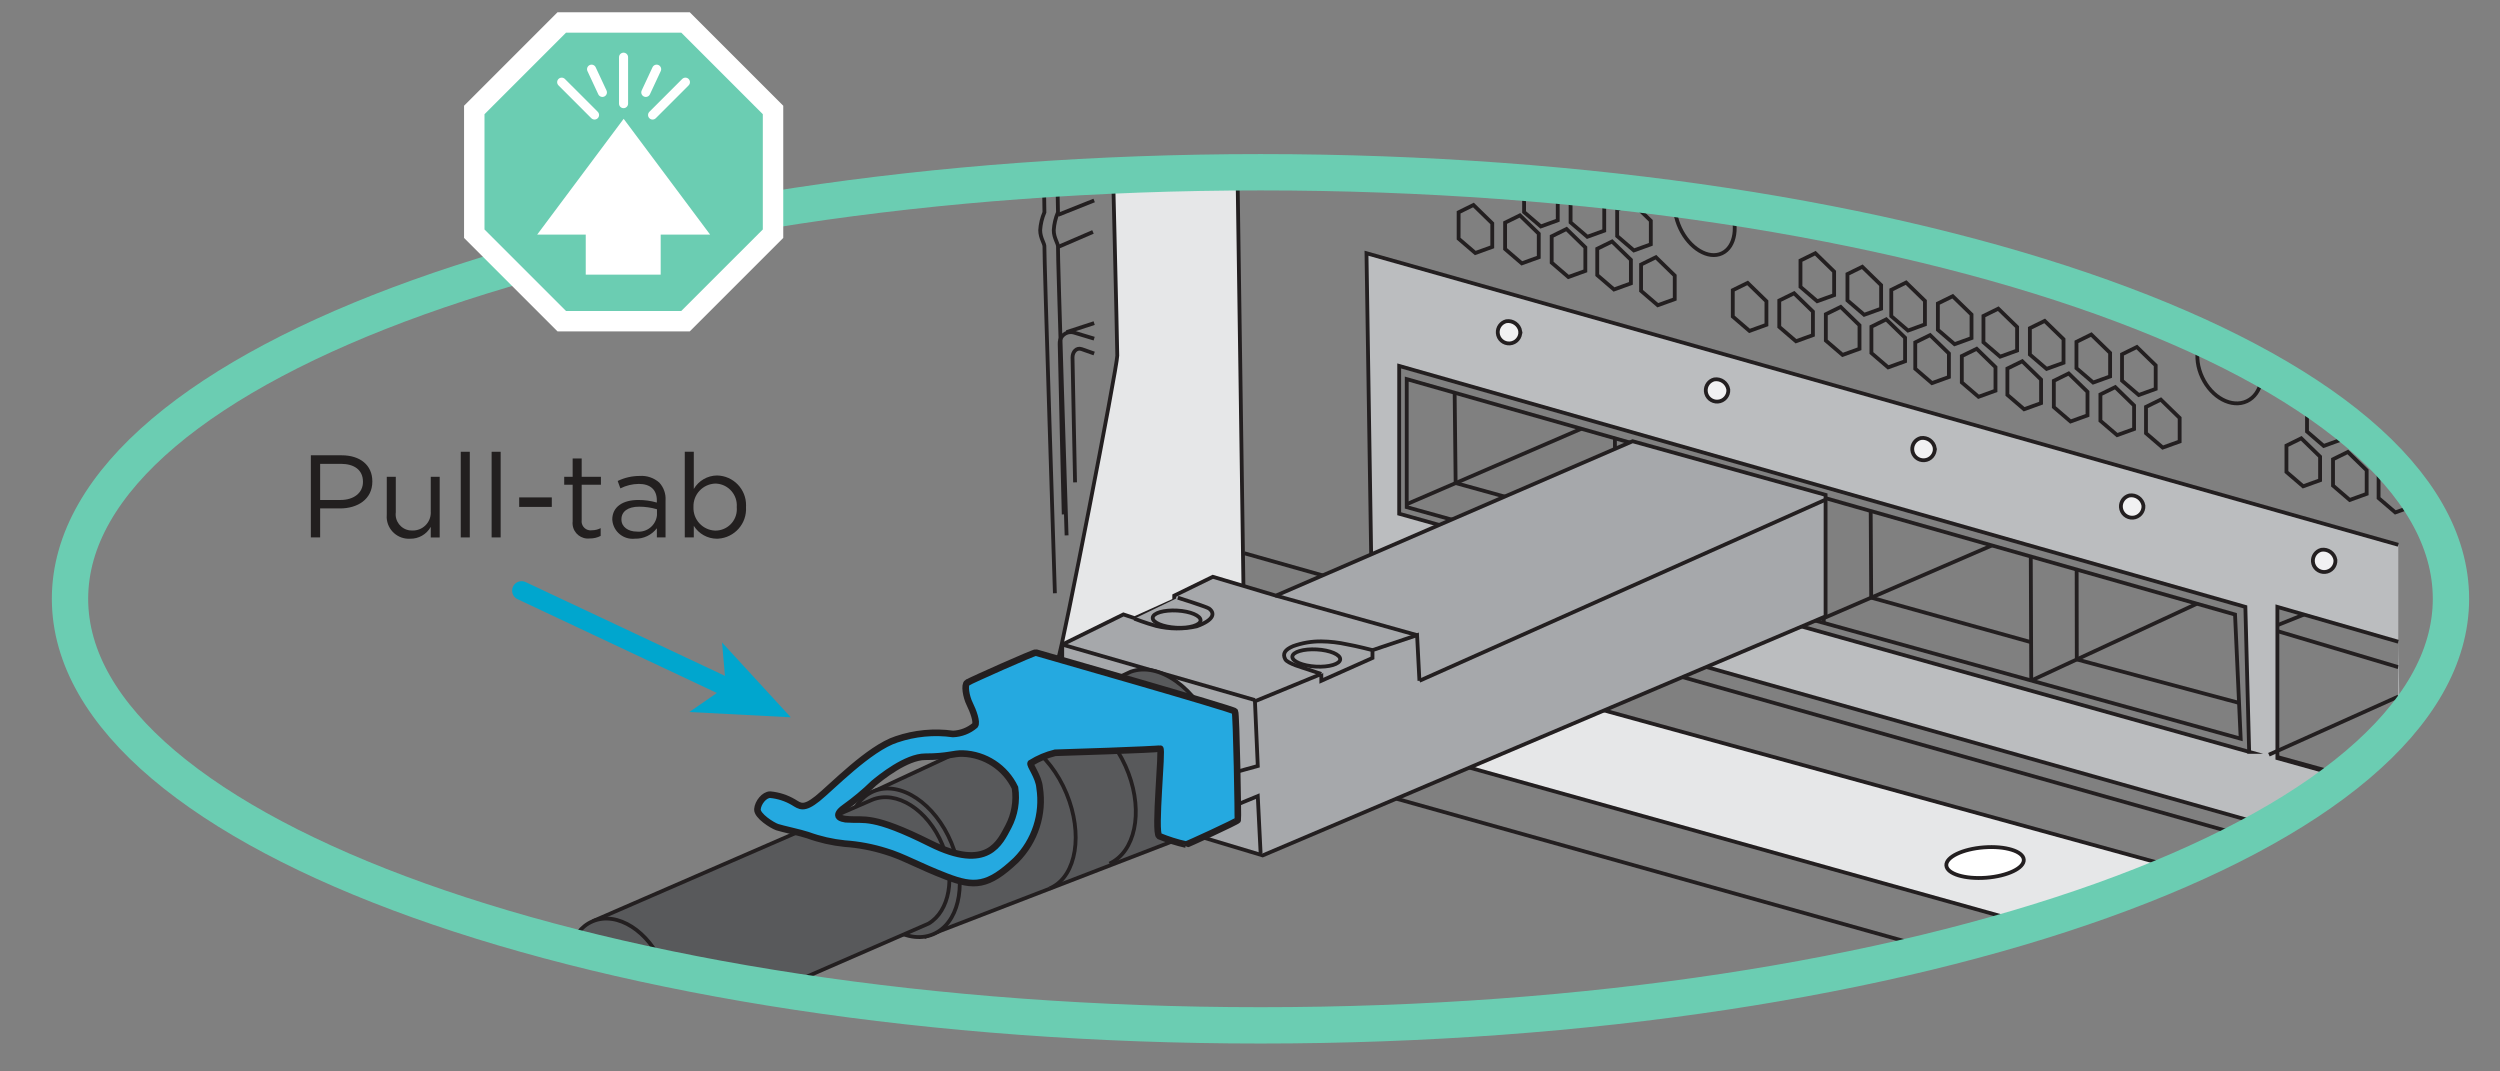 <?xml version="1.0" encoding="UTF-8"?><svg id="a" xmlns="http://www.w3.org/2000/svg" width="2.1in" height=".9in" xmlns:xlink="http://www.w3.org/1999/xlink" viewBox="0 0 151.2 64.8"><rect x="0" y="0" width="151.2" height="64.8" fill="#808080" stroke="none"/><defs><clipPath id="b"><path d="M148.234,36.215c0,14.248-32.235,25.799-71.999,25.799S4.234,50.463,4.234,36.215,36.471,10.418,76.235,10.418s71.999,11.55,71.999,25.797Z" fill="none" stroke-width="0"/></clipPath></defs><path d="M18.802,27.536h1.859c1.121,0,1.858.596,1.858,1.575v.015c0,1.071-.894,1.624-1.951,1.624h-1.206v1.753h-.561v-4.967ZM20.59,30.239c.823,0,1.362-.44,1.362-1.093v-.014c0-.71-.532-1.079-1.334-1.079h-1.256v2.185h1.228Z" fill="#221f1f" stroke-width="0"/><path d="M23.392,31.112v-2.277h.546v2.143c-.072.535.304,1.027.839,1.099.058.008.117.01.175.008.598.011,1.091-.465,1.102-1.063,0-.029,0-.058-.002-.086v-2.1h.54v3.668h-.54v-.639c-.253.454-.736.73-1.256.717-.739.039-1.37-.528-1.409-1.267-.004-.067-.002-.134.004-.201Z" fill="#221f1f" stroke-width="0"/><path d="M27.867,27.323h.546v5.18h-.546v-5.18Z" fill="#221f1f" stroke-width="0"/><path d="M29.733,27.323h.546v5.18h-.546v-5.18Z" fill="#221f1f" stroke-width="0"/><path d="M31.4,30.083h1.973v.575h-1.973v-.575Z" fill="#221f1f" stroke-width="0"/><path d="M34.634,31.531v-2.214h-.511v-.482h.511v-1.107h.546v1.107h1.164v.482h-1.164v2.143c-.04.297.168.571.466.611.051.007.102.006.152-.001.185,0,.367-.043.531-.128v.469c-.203.106-.43.159-.659.155-.512.06-.976-.306-1.036-.818-.009-.072-.009-.145,0-.217Z" fill="#221f1f" stroke-width="0"/><path d="M37.03,31.438v-.014c0-.773.639-1.185,1.568-1.185.382-.003.762.049,1.128.156v-.128c0-.659-.404-1-1.092-1-.387.004-.768.096-1.114.27l-.163-.447c.416-.202.872-.306,1.334-.305.433-.031.86.115,1.185.404.266.291.402.678.376,1.071v2.242h-.525v-.554c-.314.412-.808.648-1.326.632-.678.076-1.29-.413-1.365-1.091-.002-.017-.003-.034-.005-.051ZM39.734,31.155v-.355c-.35-.103-.714-.156-1.079-.156-.688,0-1.071.299-1.071.76v.014c0,.462.426.732.923.732.609.068,1.158-.371,1.226-.98,0-.005,0-.009.001-.014h0Z" fill="#221f1f" stroke-width="0"/><path d="M41.961,31.801v.702h-.546v-5.18h.546v2.249c.293-.5.826-.809,1.405-.815.988.018,1.774.834,1.755,1.822,0,.027-.002.053-.003.08v.014c.063.99-.689,1.843-1.679,1.906-.024.002-.049.003-.073.003-.572,0-1.103-.295-1.405-.78ZM44.559,30.68v-.015c.054-.728-.492-1.362-1.22-1.416-.024-.002-.048-.003-.072-.003-.755.023-1.349.653-1.326,1.408,0,.001,0,.002,0,.004v.014c-.03.754.556,1.389,1.31,1.419.005,0,.011,0,.016,0,.715.001,1.296-.577,1.297-1.293,0-.04-.002-.08-.005-.12Z" fill="#221f1f" stroke-width="0"/><line x1="44.174" y1="41.663" x2="31.545" y2="35.721" fill="none" stroke="#00a6ce" stroke-linecap="round" stroke-linejoin="round" stroke-width="1.143"/><polygon points="47.826 43.382 43.669 38.857 43.901 41.535 41.69 43.063 47.826 43.382" fill="#00a6ce" stroke-width="0"/><g clip-path="url(#b)"><line x1="145.048" y1="53.186" x2="75.259" y2="33.461" fill="none" stroke="#231f20" stroke-miterlimit="10" stroke-width=".231"/><polygon points="67.944 40.577 144.707 62.029 145.048 56.175 73.551 36.513 67.944 40.577" fill="#e6e7e8" stroke="#231f20" stroke-miterlimit="10" stroke-width=".231"/><line x1="118.643" y1="57.891" x2="65.211" y2="42.911" fill="none" stroke="#231f20" stroke-miterlimit="10" stroke-width=".231"/><polyline points="145.048 47.806 137.224 45.643 137.224 38.016 145.048 40.349" fill="none" stroke="#231f20" stroke-miterlimit="10" stroke-width=".231"/><line x1="139.344" y1="37.168" x2="137.224" y2="38.016" fill="none" stroke="#231f20" stroke-miterlimit="10" stroke-width=".231"/><path d="M145.21,47.934l-7.474-2.082v-9.146l7.312,2.106M145.048,32.949l-62.403-17.634.299,19.299,62.104,17.552M136.029,45.473l-51.406-14.402v-8.939l51.177,14.574.229,8.767Z" fill="#bbbdbf" stroke="#231f20" stroke-miterlimit="10" stroke-width=".231"/><polygon points="135.175 37.168 85.079 22.929 85.079 30.671 123.099 41.228 135.516 44.676 135.175 37.168" fill="none" stroke="#231f20" stroke-miterlimit="10" stroke-width=".231"/><line x1="122.822" y1="33.741" x2="122.85" y2="41.159" fill="none" stroke="#231f20" stroke-miterlimit="10" stroke-width=".231"/><line x1="110.298" y1="37.675" x2="110.298" y2="30.217" fill="none" stroke="#231f20" stroke-miterlimit="10" stroke-width=".231"/><line x1="97.671" y1="26.509" x2="97.679" y2="34.17" fill="none" stroke="#231f20" stroke-miterlimit="10" stroke-width=".231"/><line x1="85.079" y1="30.493" x2="95.638" y2="25.931" fill="none" stroke="#231f20" stroke-miterlimit="10" stroke-width=".231"/><line x1="88.037" y1="29.215" x2="87.977" y2="23.754" fill="none" stroke="#231f20" stroke-miterlimit="10" stroke-width=".231"/><line x1="88.037" y1="29.215" x2="97.671" y2="31.881" fill="none" stroke="#231f20" stroke-miterlimit="10" stroke-width=".231"/><line x1="110.153" y1="37.449" x2="120.468" y2="32.989" fill="none" stroke="#231f20" stroke-miterlimit="10" stroke-width=".231"/><line x1="122.85" y1="41.159" x2="132.868" y2="36.513" fill="none" stroke="#231f20" stroke-miterlimit="10" stroke-width=".231"/><line x1="113.14" y1="30.905" x2="113.17" y2="36.145" fill="none" stroke="#231f20" stroke-miterlimit="10" stroke-width=".231"/><line x1="113.17" y1="36.145" x2="122.822" y2="38.835" fill="none" stroke="#231f20" stroke-miterlimit="10" stroke-width=".231"/><line x1="125.596" y1="34.447" x2="125.604" y2="39.882" fill="none" stroke="#231f20" stroke-miterlimit="10" stroke-width=".231"/><line x1="125.604" y1="39.882" x2="135.418" y2="42.512" fill="none" stroke="#231f20" stroke-miterlimit="10" stroke-width=".231"/><line x1="137.224" y1="45.644" x2="145.048" y2="42.128" fill="none" stroke="#231f20" stroke-miterlimit="10" stroke-width=".231"/><path d="M141.246,33.862c.028.376-.254.704-.63.732-.376.028-.704-.254-.732-.63-.025-.331.192-.632.514-.713.402-.061.779.211.848.611Z" fill="#f1f1f2" stroke="#231f20" stroke-miterlimit="10" stroke-width=".231"/><path d="M129.635,30.579c.027.376-.256.703-.632.73-.376.027-.703-.256-.73-.632-.024-.33.193-.63.514-.711.403-.062.781.211.848.613Z" fill="#f1f1f2" stroke="#231f20" stroke-miterlimit="10" stroke-width=".231"/><path d="M117.016,27.105c.028.376-.255.704-.631.731-.376.028-.704-.255-.731-.631-.024-.331.193-.631.515-.712.402-.062.78.211.848.612Z" fill="#f1f1f2" stroke="#231f20" stroke-miterlimit="10" stroke-width=".231"/><path d="M104.528,23.559c.027.376-.256.703-.632.73-.376.027-.703-.256-.73-.632-.024-.33.193-.63.514-.711.403-.062.78.211.848.613Z" fill="#f1f1f2" stroke="#231f20" stroke-miterlimit="10" stroke-width=".231"/><path d="M91.947,20.04c.028.376-.255.704-.631.731-.376.028-.704-.255-.731-.631-.024-.331.193-.632.515-.713.402-.062.78.211.848.613Z" fill="#f1f1f2" stroke="#231f20" stroke-miterlimit="10" stroke-width=".231"/><path d="M104.588,12.411c.574,1.22.376,2.524-.444,2.909-.821.387-1.953-.29-2.528-1.51s-.376-2.524.444-2.91c.82-.387,1.952.289,2.528,1.511Z" fill="none" stroke="#231f20" stroke-miterlimit="10" stroke-width=".231"/><path d="M136.506,21.273c.574,1.221.3,2.56-.613,2.99s-2.122-.21-2.697-1.431-.3-2.56.613-2.989c1.137-.324,2.327.307,2.697,1.43Z" fill="none" stroke="#231f20" stroke-miterlimit="10" stroke-width=".231"/><path d="M122.398,51.988c.039.506-.979.998-2.272,1.097-1.293.098-2.372-.233-2.412-.74-.038-.507.98-.998,2.272-1.097,1.293-.098,2.373.233,2.412.74Z" fill="#fff" stroke="#231f20" stroke-miterlimit="10" stroke-width=".231"/><path d="M63.914,8.784l.073,4.056c-.147.343-.234.709-.256,1.081,0,.498.285.811.256,1.024s.52,17.435.52,17.435" fill="none" stroke="#231f20" stroke-miterlimit="10" stroke-width=".231"/><path d="M63.105,8.581l.062,4.258c-.147.343-.234.709-.256,1.081,0,.498.284.811.256,1.024s.633,20.936.633,20.936" fill="none" stroke="#231f20" stroke-miterlimit="10" stroke-width=".231"/><line x1="63.987" y1="12.996" x2="66.175" y2="12.124" fill="none" stroke="#231f20" stroke-miterlimit="10" stroke-width=".231"/><line x1="63.987" y1="14.939" x2="66.103" y2="14.027" fill="none" stroke="#231f20" stroke-miterlimit="10" stroke-width=".231"/><path d="M66.175,20.481s-.708-.213-1.208-.363c-.356-.113-.735.085-.848.44-.025.078-.035.161-.03.243,0,.448.244,10.311.244,10.311" fill="none" stroke="#231f20" stroke-miterlimit="10" stroke-width=".231"/><path d="M66.175,21.38s-.444-.156-.758-.266-.551.173-.551.501.153,7.558.153,7.558" fill="none" stroke="#231f20" stroke-miterlimit="10" stroke-width=".231"/><line x1="64.507" y1="20.086" x2="66.175" y2="19.542" fill="none" stroke="#231f20" stroke-miterlimit="10" stroke-width=".231"/><polygon points="125.113 22.587 124.216 23.03 124.216 24.623 125.227 25.491 126.252 25.121 126.252 23.697 125.113 22.587" fill="none" stroke="#231f20" stroke-miterlimit="10" stroke-width=".231"/><polygon points="127.93 23.413 127.033 23.855 127.033 25.449 128.044 26.316 129.069 25.947 129.069 24.523 127.93 23.413" fill="none" stroke="#231f20" stroke-miterlimit="10" stroke-width=".231"/><polygon points="130.686 24.168 129.79 24.608 129.79 26.202 130.8 27.07 131.825 26.701 131.825 25.277 130.686 24.168" fill="none" stroke="#231f20" stroke-miterlimit="10" stroke-width=".231"/><polygon points="139.18 26.509 138.284 26.95 138.284 28.544 139.294 29.412 140.319 29.043 140.319 27.619 139.18 26.509" fill="none" stroke="#231f20" stroke-miterlimit="10" stroke-width=".231"/><polygon points="141.998 27.335 141.101 27.776 141.101 29.37 142.111 30.238 143.136 29.868 143.136 28.444 141.998 27.335" fill="none" stroke="#231f20" stroke-miterlimit="10" stroke-width=".231"/><polygon points="140.424 24.066 139.528 24.507 139.528 26.1 140.538 26.97 141.563 26.6 141.563 25.177 140.424 24.066" fill="none" stroke="#231f20" stroke-miterlimit="10" stroke-width=".231"/><polygon points="143.241 24.892 142.345 25.333 142.345 26.927 143.355 27.795 144.38 27.426 144.38 26.003 143.241 24.892" fill="none" stroke="#231f20" stroke-miterlimit="10" stroke-width=".231"/><polygon points="144.754 28.088 143.857 28.53 143.857 30.124 144.868 30.991 145.893 30.622 145.893 29.198 144.754 28.088" fill="none" stroke="#231f20" stroke-miterlimit="10" stroke-width=".231"/><polygon points="116.731 20.267 115.835 20.708 115.835 22.303 116.845 23.171 117.87 22.801 117.87 21.378 116.731 20.267" fill="none" stroke="#231f20" stroke-miterlimit="10" stroke-width=".231"/><polygon points="119.549 21.095 118.651 21.534 118.651 23.129 119.662 23.998 120.687 23.627 120.687 22.204 119.549 21.095" fill="none" stroke="#231f20" stroke-miterlimit="10" stroke-width=".231"/><polygon points="122.305 21.848 121.407 22.289 121.407 23.883 122.418 24.751 123.444 24.381 123.444 22.957 122.305 21.848" fill="none" stroke="#231f20" stroke-miterlimit="10" stroke-width=".231"/><polygon points="108.506 17.736 107.61 18.176 107.61 19.771 108.621 20.639 109.646 20.268 109.646 18.846 108.506 17.736" fill="none" stroke="#231f20" stroke-miterlimit="10" stroke-width=".231"/><polygon points="105.696 17.11 104.799 17.55 104.799 19.144 105.809 20.013 106.834 19.643 106.834 18.22 105.696 17.11" fill="none" stroke="#231f20" stroke-miterlimit="10" stroke-width=".231"/><polygon points="111.324 18.562 110.427 19.003 110.427 20.597 111.438 21.465 112.463 21.095 112.463 19.672 111.324 18.562" fill="none" stroke="#231f20" stroke-miterlimit="10" stroke-width=".231"/><polygon points="114.08 19.315 113.183 19.757 113.183 21.351 114.194 22.219 115.219 21.849 115.219 20.425 114.08 19.315" fill="none" stroke="#231f20" stroke-miterlimit="10" stroke-width=".231"/><polygon points="123.663 19.408 122.767 19.848 122.767 21.443 123.777 22.31 124.802 21.941 124.802 20.517 123.663 19.408" fill="none" stroke="#231f20" stroke-miterlimit="10" stroke-width=".231"/><polygon points="126.48 20.233 125.584 20.675 125.584 22.268 126.594 23.136 127.619 22.767 127.619 21.343 126.48 20.233" fill="none" stroke="#231f20" stroke-miterlimit="10" stroke-width=".231"/><polygon points="129.237 20.987 128.34 21.429 128.34 23.022 129.351 23.89 130.376 23.521 130.376 22.098 129.237 20.987" fill="none" stroke="#231f20" stroke-miterlimit="10" stroke-width=".231"/><polygon points="115.281 17.088 114.385 17.529 114.385 19.123 115.396 19.992 116.42 19.62 116.42 18.197 115.281 17.088" fill="none" stroke="#231f20" stroke-miterlimit="10" stroke-width=".231"/><polygon points="118.099 17.914 117.203 18.355 117.203 19.949 118.213 20.817 119.238 20.447 119.238 19.023 118.099 17.914" fill="none" stroke="#231f20" stroke-miterlimit="10" stroke-width=".231"/><polygon points="120.855 18.668 119.959 19.109 119.959 20.703 120.969 21.571 121.994 21.201 121.994 19.777 120.855 18.668" fill="none" stroke="#231f20" stroke-miterlimit="10" stroke-width=".231"/><polygon points="112.631 16.135 111.734 16.576 111.734 18.17 112.745 19.038 113.77 18.669 113.77 17.245 112.631 16.135" fill="none" stroke="#231f20" stroke-miterlimit="10" stroke-width=".231"/><polygon points="109.79 15.315 108.893 15.756 108.893 17.35 109.903 18.218 110.928 17.849 110.928 16.426 109.79 15.315" fill="none" stroke="#231f20" stroke-miterlimit="10" stroke-width=".231"/><polygon points="100.149 15.557 99.252 15.999 99.252 17.592 100.263 18.46 101.288 18.091 101.288 16.667 100.149 15.557" fill="none" stroke="#231f20" stroke-miterlimit="10" stroke-width=".231"/><polygon points="91.925 13.025 91.028 13.466 91.028 15.06 92.039 15.928 93.064 15.558 93.064 14.134 91.925 13.025" fill="none" stroke="#231f20" stroke-miterlimit="10" stroke-width=".231"/><polygon points="89.114 12.398 88.217 12.84 88.217 14.435 89.227 15.302 90.252 14.932 90.252 13.509 89.114 12.398" fill="none" stroke="#231f20" stroke-miterlimit="10" stroke-width=".231"/><polygon points="94.742 13.85 93.846 14.292 93.846 15.886 94.856 16.754 95.881 16.384 95.881 14.961 94.742 13.85" fill="none" stroke="#231f20" stroke-miterlimit="10" stroke-width=".231"/><polygon points="95.886 11.418 94.989 11.86 94.989 13.453 96 14.321 97.024 13.951 97.024 12.528 95.886 11.418" fill="none" stroke="#231f20" stroke-miterlimit="10" stroke-width=".231"/><polygon points="93.074 10.792 92.177 11.233 92.177 12.828 93.187 13.695 94.212 13.325 94.212 11.902 93.074 10.792" fill="none" stroke="#231f20" stroke-miterlimit="10" stroke-width=".231"/><polygon points="98.703 12.244 97.806 12.685 97.806 14.279 98.817 15.147 99.841 14.777 99.841 13.354 98.703 12.244" fill="none" stroke="#231f20" stroke-miterlimit="10" stroke-width=".231"/><polygon points="97.498 14.605 96.602 15.045 96.602 16.639 97.613 17.508 98.637 17.138 98.637 15.714 97.498 14.605" fill="none" stroke="#231f20" stroke-miterlimit="10" stroke-width=".231"/><path d="M67.251,7.716s.322,13.108.322,13.79-3.33,17.795-3.586,18.376l11.272-.557-.449-31.298" fill="#e6e7e8" stroke="#231f20" stroke-miterlimit="10" stroke-width=".231"/><polygon points="98.741 26.686 77.166 36.024 73.352 34.884 71.018 36.024 71.018 36.307 68.627 37.389 67.944 37.161 64.243 38.984 64.243 48.092 76.368 51.735 110.411 37.276 110.411 29.931 98.741 26.686" fill="#a6a8ab" stroke="#231f20" stroke-miterlimit="10" stroke-width=".231"/><line x1="77.166" y1="36.024" x2="85.705" y2="38.414" fill="none" stroke="#231f20" stroke-miterlimit="10" stroke-width=".231"/><line x1="85.847" y1="41.174" x2="110.411" y2="30.217" fill="none" stroke="#231f20" stroke-miterlimit="10" stroke-width=".231"/><line x1="64.243" y1="38.984" x2="75.899" y2="42.341" fill="none" stroke="#231f20" stroke-miterlimit="10" stroke-width=".231"/><polyline points="76.241 51.592 76.07 48.148 74.519 48.788 74.519 46.754 76.07 46.327 75.899 42.412 79.913 40.761 79.913 41.174 83.008 39.793 83.008 39.32 85.705 38.414 85.847 41.174" fill="#a6a8ab" stroke="#231f20" stroke-miterlimit="10" stroke-width=".231"/><path d="M71.235,36.149s1.746.549,1.889.655c.356.266.337.676-.747,1.075-.806.182-1.643.175-2.446-.021-.637-.17-1.325-.441-1.325-.441" fill="#a6a8ab" stroke="#231f20" stroke-miterlimit="10" stroke-width=".231"/><path d="M79.912,40.761s-.642-.213-.927-.313c-.108-.037-1.111-.315-1.25-.572-.186-.342-.018-.587.47-.795.549-.199,1.129-.297,1.713-.289.524.006,1.045.066,1.557.18.557.097,1.534.348,1.534.348" fill="#a6a8ab" stroke="#231f20" stroke-miterlimit="10" stroke-width=".231"/><path d="M72.611,37.527c-.017.286-.677.482-1.477.438-.8-.046-1.434-.315-1.418-.602s.677-.482,1.478-.437,1.434.314,1.417.601Z" fill="#a6a8ab" stroke="#231f20" stroke-miterlimit="10" stroke-width=".231"/><path d="M81.055,39.878c-.016.286-.677.482-1.476.438-.8-.046-1.434-.315-1.418-.603.016-.285.677-.481,1.477-.436.799.045,1.434.314,1.417.601Z" fill="#a6a8ab" stroke="#231f20" stroke-miterlimit="10" stroke-width=".231"/><path d="M55.895,56.675l16.685-6.435h0c1.481-.895,1.87-3.473.842-5.993-1.078-2.641-3.313-4.239-5.035-3.621l-15.812,7.362" fill="#58595b" stroke="#231f20" stroke-miterlimit="10" stroke-width=".231"/><path d="M57.54,50.979c.927,2.24.545,4.557-.83,5.385-.092.056-.188.104-.288.145-1.608.666-3.711-.733-4.7-3.122-.865-2.091-.591-4.247.567-5.2.166-.137.352-.25.551-.333,1.607-.664,3.711.735,4.7,3.124Z" fill="#58595b" stroke="#231f20" stroke-miterlimit="10" stroke-width=".231"/><path d="M59.485,44.775c.075-.043.152-.081.232-.114,1.606-.666,3.75.827,4.787,3.334,1.009,2.438.599,4.938-.904,5.683-.042.02-.084.041-.128.058" fill="#58595b" stroke="#231f20" stroke-miterlimit="10" stroke-width=".231"/><path d="M62.779,43.262c.071-.042.144-.08.219-.113,1.677-.752,3.95.676,5.075,3.188,1.056,2.356.727,4.829-.701,5.747-.086.056-.176.106-.269.149" fill="#58595b" stroke="#231f20" stroke-miterlimit="10" stroke-width=".231"/><path d="M39.009,63.329s17.144-7.466,17.15-7.47c1.268-.752,1.648-2.811.832-4.783-.871-2.103-2.773-3.313-4.25-2.702-.013.005-16.884,7.338-16.884,7.338" fill="#58595b" stroke="#231f20" stroke-miterlimit="10" stroke-width=".231"/><path d="M40.107,58.414c.815,1.972.435,4.029-.832,4.783-.085.05-.174.094-.266.132-1.476.611-3.379-.599-4.249-2.702-.761-1.84-.481-3.754.589-4.614.154-.124.325-.225.508-.3,1.476-.612,3.378.598,4.249,2.702Z" fill="#58595b" stroke="#231f20" stroke-miterlimit="10" stroke-width=".231"/><path d="M58.5,41.288c.221-.142,4.064-1.849,4.149-1.82s11.955,3.415,12.04,3.557.2,6.489.171,6.575-3.131,1.508-3.131,1.48c-.555-.124-1.097-.296-1.623-.513-.313-.227.228-5.351.057-5.294s-6.091.256-6.348.256c-.524.128-1.023.339-1.48.625-.085.115.484.798.541,1.48.249,1.604-.279,3.231-1.423,4.383-1.708,1.622-2.548,1.637-4.213.997s-2.647-1.224-3.672-1.523c-.804-.253-1.635-.411-2.477-.469-.763-.078-1.513-.25-2.234-.513-.413-.142-1.552-.384-1.851-.484s-1.224-.683-1.196-1.082.413-.882.769-.882c.498.046.979.202,1.41.456.398.241.611.455,1.451-.215s3.116-3.046,4.781-3.586c1.097-.374,2.267-.486,3.416-.326.489-.019.958-.202,1.331-.52.142-.185-.109-.872-.322-1.3-.214-.425-.338-1.161-.148-1.283ZM51.278,49.557c.99.069,1.48-.298,4.981,1.452s4.224-.085,4.726-1.011c.381-.722.521-1.546.401-2.354-.585-1.229-1.808-2.027-3.168-2.07-.55-.015-.902.194-2.257.194-1.153,0-2.701,1.256-3.128,1.611-.549.533-1.137,1.023-1.76,1.467,0,0-.95.63.205.71Z" fill="#25a9e0" stroke="#231f20" stroke-miterlimit="10" stroke-width=".4"/></g><path d="M148.234,36.215c0,14.248-32.235,25.799-71.999,25.799S4.234,50.463,4.234,36.215,36.471,10.418,76.235,10.418s71.999,11.55,71.999,25.797Z" fill="none" stroke="#6bcdb2" stroke-miterlimit="10" stroke-width="2.197"/><polygon points="33.976 19.426 28.684 14.134 28.684 6.651 33.976 1.358 41.46 1.358 46.753 6.651 46.753 14.134 41.46 19.426 33.976 19.426" fill="#6bcdb2" stroke="#fff" stroke-miterlimit="10" stroke-width="1.236"/><polygon points="42.949 14.19 37.719 7.186 32.488 14.19 42.949 14.19" fill="#fff" stroke-width="0"/><rect x="35.426" y="13.864" width="4.532" height="2.746" fill="#fff" stroke-width="0"/><line x1="37.712" y1="3.46" x2="37.712" y2="6.268" fill="none" stroke="#fff" stroke-linecap="round" stroke-linejoin="round" stroke-width=".549"/><line x1="33.971" y1="4.97" x2="35.957" y2="6.956" fill="none" stroke="#fff" stroke-linecap="round" stroke-linejoin="round" stroke-width=".549"/><line x1="41.454" y1="4.97" x2="39.468" y2="6.956" fill="none" stroke="#fff" stroke-linecap="round" stroke-linejoin="round" stroke-width=".549"/><line x1="39.713" y1="4.184" x2="39.058" y2="5.588" fill="none" stroke="#fff" stroke-linecap="round" stroke-linejoin="round" stroke-width=".549"/><line x1="35.778" y1="4.184" x2="36.433" y2="5.588" fill="none" stroke="#fff" stroke-linecap="round" stroke-linejoin="round" stroke-width=".549"/></svg>